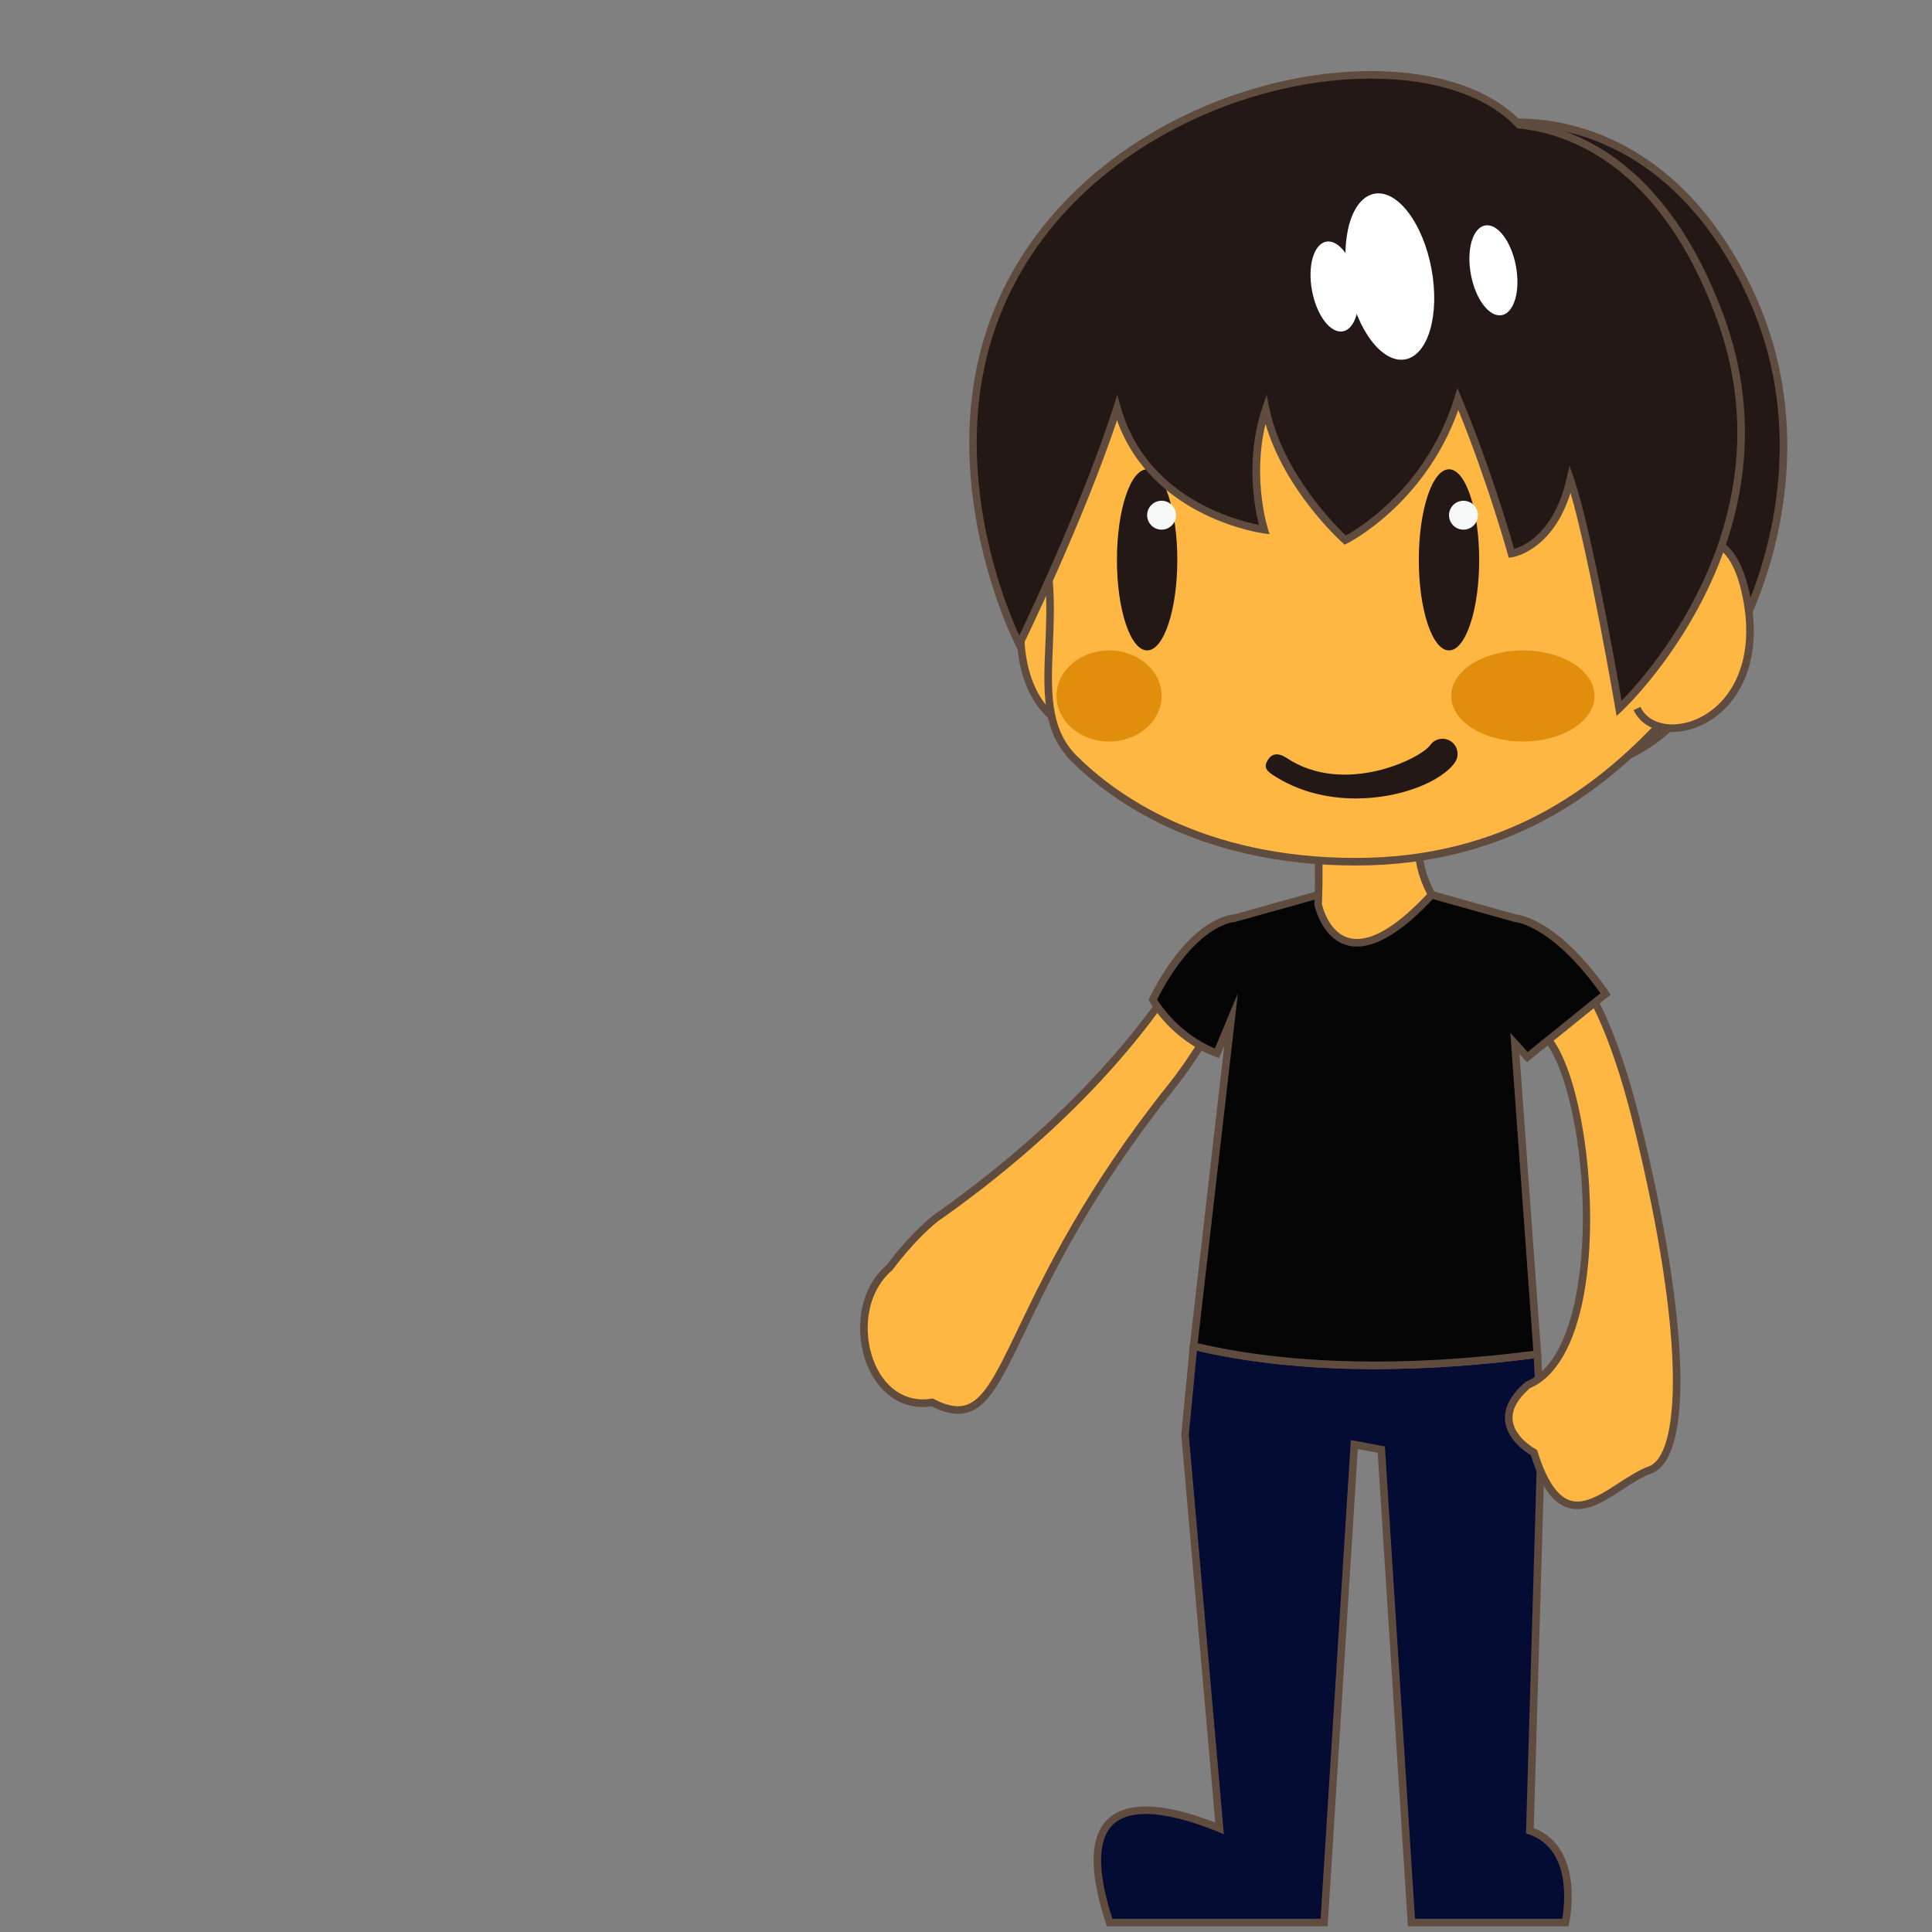 <?xml version="1.0" encoding="utf-8"?>
<!-- Generator: Adobe Illustrator 15.0.2, SVG Export Plug-In . SVG Version: 6.00 Build 0)  -->
<!DOCTYPE svg PUBLIC "-//W3C//DTD SVG 1.1//EN" "http://www.w3.org/Graphics/SVG/1.1/DTD/svg11.dtd">
<svg version="1.1" id="レイヤー_1" xmlns="http://www.w3.org/2000/svg" xmlns:xlink="http://www.w3.org/1999/xlink" x="0px"
	 y="0px" width="64px" height="64px" viewBox="0 0 64 64" enable-background="new 0 0 64 64" xml:space="preserve">
<rect x="0" y="0" width="64" height="64" fill="#808080" stroke="none"/>
<g>
	<g>
		<g>
			<path fill="#FFB743" d="M41.877,30.485c0,0-1.294,3.283-3.09,5.533c-5.96,7.468-5.225,11.813-7.912,10.438
				c-2.154,0.377-3.06-3.063-1.41-4.463c0,0,0.701-0.975,1.535-1.641c3.112-2.183,6-4.906,7.974-7.923
				C38.974,32.429,39.935,29.979,41.877,30.485z"/>
			<path fill="#604C3F" d="M31.734,46.834c-0.256,0-0.544-0.081-0.879-0.248c-0.951,0.146-1.783-0.419-2.166-1.461
				c-0.355-0.968-0.29-2.391,0.695-3.228c0.009-0.018,0.7-0.974,1.538-1.643c3.366-2.361,6.112-5.089,7.947-7.894
				c0.021-0.063,0.828-2.069,2.487-2.069c0.181,0,0.366,0.024,0.552,0.073l0.137,0.036l-0.052,0.131
				c-0.013,0.033-1.321,3.326-3.108,5.565c-2.717,3.403-4.048,6.178-4.929,8.014C33.113,45.866,32.649,46.833,31.734,46.834
				C31.734,46.834,31.734,46.834,31.734,46.834z M30.895,46.326l0.038,0.019c0.314,0.161,0.577,0.239,0.802,0.239
				c0.758-0.001,1.198-0.918,1.997-2.582c0.886-1.846,2.225-4.636,4.959-8.062c1.559-1.952,2.751-4.725,3.016-5.366
				c-0.117-0.022-0.234-0.033-0.349-0.033c-1.488,0-2.259,1.914-2.267,1.934c-1.863,2.854-4.632,5.605-8.018,7.98
				c-0.805,0.643-1.499,1.602-1.505,1.611c-0.914,0.78-0.969,2.083-0.643,2.973c0.345,0.94,1.086,1.438,1.93,1.294L30.895,46.326z"
				/>
		</g>
		<g>
			<path fill="#050C33" d="M40.399,60.565l-1.144-13.047l0.282-2.928c3.79,0.912,8.065,0.704,11.389,0.267l0.135,2.661
				l-0.383,13.127c1.743,0.585,1.177,3.04,1.177,3.04H50.59h-3.834l-1-15.667l-0.893-0.167l-1,15.834h-3.19h-3.917
				C35.254,59.124,38.244,59.688,40.399,60.565z"/>
			<path fill="#604C3F" d="M51.955,63.811h-5.316l-0.008-0.117l-0.993-15.569L44.979,48L43.98,63.811h-7.315l-0.028-0.086
				c-0.513-1.559-0.545-2.665-0.094-3.288c0.561-0.774,1.844-0.791,3.714-0.063l-1.126-12.845l0.297-3.094l0.14,0.034
				c3.099,0.746,7.021,0.834,11.343,0.264l0.135-0.018l0.142,2.797l-0.38,13.046c1.723,0.665,1.177,3.13,1.171,3.155L51.955,63.811z
				 M46.873,63.561h4.879c0.078-0.448,0.312-2.318-1.113-2.797l-0.088-0.029l0.003-0.093l0.383-13.127l-0.128-2.516
				c-4.236,0.546-8.087,0.462-11.16-0.254L39.38,47.53l1.162,13.229l-0.189-0.077c-1.834-0.748-3.106-0.792-3.607-0.099
				c-0.393,0.544-0.358,1.545,0.102,2.978h6.899l1.001-15.857l1.127,0.21l0.007,0.098L46.873,63.561z"/>
		</g>
		<g>
			<path fill="#FFB743" d="M50.357,30.89c0,0,2.2-0.405,3.851,6.252c1.651,6.656,1.746,11.094,0.445,11.556
				c-1.3,0.462-2.834,2.688-3.841-0.581c0,0-1.732-0.917-0.201-2.238c2.853-1.182,2.151-10.067,0.529-11.6
				C51.141,34.279,48.685,32.001,50.357,30.89z"/>
			<path fill="#604C3F" d="M52.251,49.992c-0.668,0-1.159-0.569-1.543-1.791c-0.175-0.104-0.777-0.502-0.848-1.12
				c-0.049-0.435,0.177-0.871,0.669-1.297l0.034-0.021c1.003-0.416,1.457-1.822,1.66-2.928c0.595-3.23-0.154-7.508-1.169-8.466
				c-0.061-0.056-1.496-1.402-1.401-2.577c0.033-0.411,0.247-0.749,0.635-1.007l0.047-0.019c0,0,0.033-0.007,0.097-0.007
				c0.545,0,2.437,0.458,3.897,6.352c1.64,6.606,1.783,11.2,0.366,11.704c-0.296,0.104-0.605,0.306-0.933,0.519
				C53.267,49.658,52.754,49.992,52.251,49.992z M50.679,45.986c-0.417,0.364-0.608,0.723-0.569,1.066
				c0.065,0.579,0.755,0.95,0.762,0.954l0.046,0.024l0.015,0.049c0.345,1.118,0.776,1.662,1.319,1.662
				c0.429,0,0.91-0.313,1.375-0.616c0.325-0.212,0.662-0.431,0.985-0.546c1.021-0.362,1.292-4.086-0.524-11.407
				c-1.502-6.059-3.417-6.178-3.686-6.162c-0.309,0.213-0.473,0.476-0.499,0.802c-0.085,1.054,1.31,2.362,1.323,2.375
				c1.155,1.092,1.807,5.641,1.244,8.693C52.164,44.543,51.545,45.616,50.679,45.986z"/>
		</g>
		<g>
			<path fill="#050505" d="M38.188,33.112c1.359-2.696,2.719-2.696,2.719-2.696l2.758-0.776h3.76l2.773,0.778
				c0.271,0.034,1.458,0.315,2.99,2.507l-2.594,2.094l-0.411-0.452l0.744,10.291c-3.323,0.438-7.599,0.646-11.389-0.267
				l1.243-10.822l-0.469,1.125C38.844,34.331,38.188,33.112,38.188,33.112z"/>
			<path fill="#604C3F" d="M45.536,45.355c-2.227,0-4.254-0.217-6.027-0.644l-0.107-0.025l1.154-10.053l-0.175,0.42l-0.113-0.043
				c-1.495-0.573-2.162-1.788-2.19-1.839l-0.03-0.058l0.029-0.059c1.308-2.592,2.628-2.754,2.811-2.764l2.777-0.777l3.794,0.005
				l2.773,0.778c0.313,0.038,1.514,0.346,3.059,2.555l0.066,0.096l-2.776,2.241l-0.247-0.271l0.727,10.048l-0.116,0.016
				C49.058,45.229,47.238,45.355,45.536,45.355z M39.675,44.495c3.054,0.716,6.895,0.799,11.119,0.254l-0.762-10.534l0.575,0.633
				l2.41-1.946c-1.491-2.092-2.622-2.333-2.836-2.359l-2.775-0.777h-3.725l-2.775,0.776c-0.012,0-1.287,0.049-2.576,2.566
				c0.143,0.232,0.757,1.14,1.914,1.624l0.763-1.829L39.675,44.495z"/>
		</g>
	</g>
	<g>
		<g>
			<path fill="#231815" d="M49.511,4.107c0,0,5.239-0.999,8.364,5.394s-0.445,13.877-3.91,15.51L49.511,4.107z"/>
			<path fill="#604C3F" d="M53.875,25.191l-0.032-0.154l-4.48-21.028l0.125-0.024c0.013-0.002,0.314-0.059,0.815-0.059
				c1.499,0,5.249,0.538,7.685,5.521c1.98,4.05,1.11,7.972,0.416,9.949c-0.951,2.707-2.632,4.902-4.385,5.729L53.875,25.191z
				 M49.661,4.212l4.393,20.615c1.621-0.841,3.224-2.983,4.113-5.515c0.682-1.94,1.536-5.788-0.404-9.756
				c-2.374-4.855-6.008-5.38-7.46-5.38C50.012,4.176,49.79,4.196,49.661,4.212z"/>
		</g>
		<g>
			<path fill="#FFB743" d="M36.479,19.034c0,0-2.067-3.086-2.607,0.901s2.278,5.036,2.816,3.534"/>
			<path fill="#604C3F" d="M35.794,24.249c-0.102,0-0.206-0.013-0.314-0.039c-0.899-0.22-2.104-1.543-1.731-4.291
				c0.177-1.306,0.528-2.003,1.075-2.129c0.836-0.196,1.724,1.12,1.76,1.175l-0.207,0.139c-0.229-0.341-0.941-1.201-1.497-1.071
				c-0.421,0.098-0.727,0.761-0.883,1.919c-0.35,2.584,0.731,3.817,1.543,4.015c0.479,0.115,0.871-0.092,1.031-0.54l0.236,0.084
				C36.639,23.979,36.257,24.249,35.794,24.249z"/>
		</g>
		<g>
			<path fill="#FFB743" d="M46.999,27.882c-0.036,0.515,0.076,1.102,0.425,1.758c-3.121,3.378-3.76,0.322-3.76,0.322
				s0.049-0.875,0-2.064C43.63,27.043,47.124,26.11,46.999,27.882z"/>
			<path fill="#604C3F" d="M44.951,31.355c-1.111,0-1.406-1.354-1.409-1.368l-0.004-0.016l0.001-0.016
				c0.001-0.009,0.048-0.883,0-2.052c-0.006-0.147,0.061-0.294,0.198-0.437c0.386-0.401,1.285-0.716,2.049-0.716
				c0.49,0,0.87,0.129,1.099,0.374c0.181,0.194,0.261,0.452,0.239,0.767c-0.038,0.538,0.1,1.107,0.41,1.691l0.042,0.078
				l-0.061,0.065C46.517,30.807,45.653,31.355,44.951,31.355z M43.79,29.951c0.033,0.143,0.3,1.154,1.161,1.154
				c0.617,0,1.397-0.5,2.321-1.485c-0.304-0.599-0.438-1.186-0.398-1.747c0.018-0.243-0.041-0.438-0.173-0.579
				C46.476,27.051,46.078,27,45.786,27c-0.692,0-1.53,0.287-1.869,0.64c-0.061,0.063-0.132,0.158-0.128,0.253
				C43.834,28.982,43.796,29.821,43.79,29.951z"/>
		</g>
		<g>
			<path fill="#FFB743" d="M34,14.832c0,0,0.56,2.097,0.75,4.424c0.194,2.377-0.542,4.498,0.821,5.861
				c1.645,1.645,4.631,3.428,9.345,3.428s7.709-2.115,9.876-4.333c1.625-1.663,1.414-9.381,1.414-9.381S57.458,4.546,44,4.546
				C33,4.546,34,14.832,34,14.832z"/>
			<path fill="#604C3F" d="M44.916,28.671c-5.193,0-8.139-2.171-9.434-3.465c-0.975-0.976-0.92-2.291-0.855-3.814
				c0.029-0.683,0.059-1.39-0.002-2.125c-0.187-2.29-0.74-4.381-0.746-4.402c-0.008-0.064-0.402-4.492,2.364-7.541
				C37.991,5.398,40.601,4.421,44,4.421c4.619,0,8.025,1.201,10.123,3.57c2.644,2.985,2.212,6.817,2.207,6.856
				c0.01,0.299,0.194,7.772-1.448,9.453C53.048,26.176,50.021,28.671,44.916,28.671z M44,4.671c-3.325,0-5.872,0.948-7.57,2.818
				c-2.692,2.966-2.31,7.287-2.306,7.33c0.002,0.001,0.562,2.115,0.751,4.426c0.061,0.751,0.031,1.466,0.002,2.156
				c-0.062,1.464-0.115,2.729,0.783,3.627c1.267,1.267,4.153,3.392,9.256,3.392c5.01,0,7.984-2.452,9.786-4.295
				c1.57-1.606,1.381-9.213,1.379-9.29c0.006-0.056,0.422-3.782-2.147-6.681C51.885,5.843,48.543,4.671,44,4.671z"/>
		</g>
		<g>
			<g>
				<ellipse fill="#231815" cx="48" cy="18.546" rx="1" ry="3"/>
				<circle fill="#F7F8F8" cx="48.479" cy="17.067" r="0.479"/>
			</g>
			<g>
				<ellipse fill="#231815" cx="38" cy="18.546" rx="1" ry="3"/>
				<circle fill="#F7F8F8" cx="38.479" cy="17.067" r="0.479"/>
			</g>
		</g>
		<g>
			<path fill="#FFB743" d="M54.5,19.034c0,0,2.683-3.086,3.384,0.901s-2.957,5.036-3.655,3.534"/>
			<path fill="#604C3F" d="M55.398,24.248c-0.58,0-1.067-0.261-1.283-0.726l0.227-0.105c0.239,0.515,0.91,0.714,1.635,0.489
				c1.169-0.368,2.174-1.731,1.784-3.948c-0.196-1.117-0.563-1.758-1.089-1.904c-0.924-0.25-2.066,1.05-2.077,1.063l-0.189-0.164
				c0.052-0.06,1.266-1.435,2.333-1.141c0.627,0.174,1.054,0.881,1.269,2.103c0.416,2.366-0.683,3.83-1.955,4.229
				C55.827,24.214,55.606,24.248,55.398,24.248z"/>
		</g>
		<g>
			<path fill="#231815" d="M32.987,10.458C36.005,2.689,47,0.625,50.323,4.131c2.214,0.222,4.942,1.726,6.65,6.351
				c2.737,7.413-3.338,12.987-3.338,12.987s-0.974-5.711-1.619-7.586c-0.517,2.243-1.948,2.456-1.948,2.456
				s-0.689-2.518-1.774-5.113c-1.049,3.363-3.731,4.67-3.731,4.67S42.438,16,41.929,13.563c-0.676,2.035-0.052,3.984-0.052,3.984
				S38,17.067,37.003,13.518c-1.132,3.521-3.241,7.827-3.241,7.827S30.896,15.843,32.987,10.458z"/>
			<path fill="#604C3F" d="M53.551,23.716l-0.038-0.227c-0.009-0.053-0.857-5.011-1.487-7.162c-0.598,1.912-1.881,2.125-1.938,2.134
				l-0.109,0.017l-0.029-0.107c-0.007-0.024-0.646-2.342-1.642-4.789c-1.118,3.141-3.663,4.412-3.689,4.424l-0.075,0.037
				l-0.063-0.056c-0.083-0.074-1.909-1.722-2.559-3.944c-0.441,1.806,0.069,3.447,0.075,3.465l0.06,0.186l-0.194-0.024
				c-0.038-0.005-3.695-0.494-4.86-3.747c-1.145,3.417-3.106,7.435-3.127,7.477l-0.108,0.222l-0.115-0.22
				c-0.028-0.055-2.868-5.614-0.78-10.99c2.055-5.29,7.868-8.058,12.547-8.058c2.166,0,3.927,0.588,4.964,1.656
				c1.709,0.185,4.807,1.274,6.709,6.427c2.734,7.406-3.31,13.066-3.37,13.123L53.551,23.716z M51.993,15.429l0.142,0.413
				c0.574,1.668,1.391,6.26,1.583,7.37c0.952-0.973,5.558-6.137,3.139-12.687c-1.873-5.072-4.905-6.105-6.546-6.27L50.265,4.25
				l-0.032-0.034c-0.985-1.039-2.695-1.612-4.814-1.612c-4.595,0-10.3,2.713-12.314,7.898c-1.809,4.656,0.156,9.459,0.658,10.553
				c0.452-0.944,2.155-4.569,3.122-7.577l0.127-0.396l0.112,0.4c0.839,2.984,3.801,3.753,4.58,3.906
				c-0.14-0.549-0.458-2.167,0.107-3.867l0.146-0.44l0.095,0.454c0.446,2.135,2.178,3.869,2.531,4.205
				c0.438-0.241,2.671-1.598,3.593-4.555l0.102-0.328l0.133,0.317c0.944,2.26,1.598,4.486,1.747,5.012
				c0.33-0.098,1.325-0.538,1.738-2.334L51.993,15.429z"/>
		</g>
		<path fill="#231815" d="M44.916,26.45c1.493,0,2.842-0.571,3.278-1.189c0.158-0.226,0.104-0.538-0.121-0.697
			c-0.226-0.158-0.537-0.105-0.697,0.121c-0.312,0.443-2.847,1.69-4.754,0.424c-0.229-0.152-0.456-0.185-0.61,0.046
			c-0.152,0.23-0.09,0.355,0.141,0.508C43.006,26.23,43.988,26.45,44.916,26.45z"/>
		<ellipse fill="#E08E0B" cx="50.447" cy="23.055" rx="2.374" ry="1.509"/>
		<ellipse fill="#E08E0B" cx="36.74" cy="23.055" rx="1.74" ry="1.509"/>
		
			<ellipse transform="matrix(-0.983 0.183 -0.183 -0.983 92.97 9.754)" fill="#FFFFFF" cx="46.034" cy="9.173" rx="1.403" ry="2.791"/>
		
			<ellipse transform="matrix(-0.983 0.183 -0.183 -0.983 89.4 10.741)" fill="#FFFFFF" cx="44.204" cy="9.501" rx="0.759" ry="1.511"/>
		
			<ellipse transform="matrix(-0.983 0.183 -0.183 -0.983 99.736 8.716)" fill="#FFFFFF" cx="49.465" cy="8.966" rx="0.759" ry="1.511"/>
	</g>
</g>
</svg>
